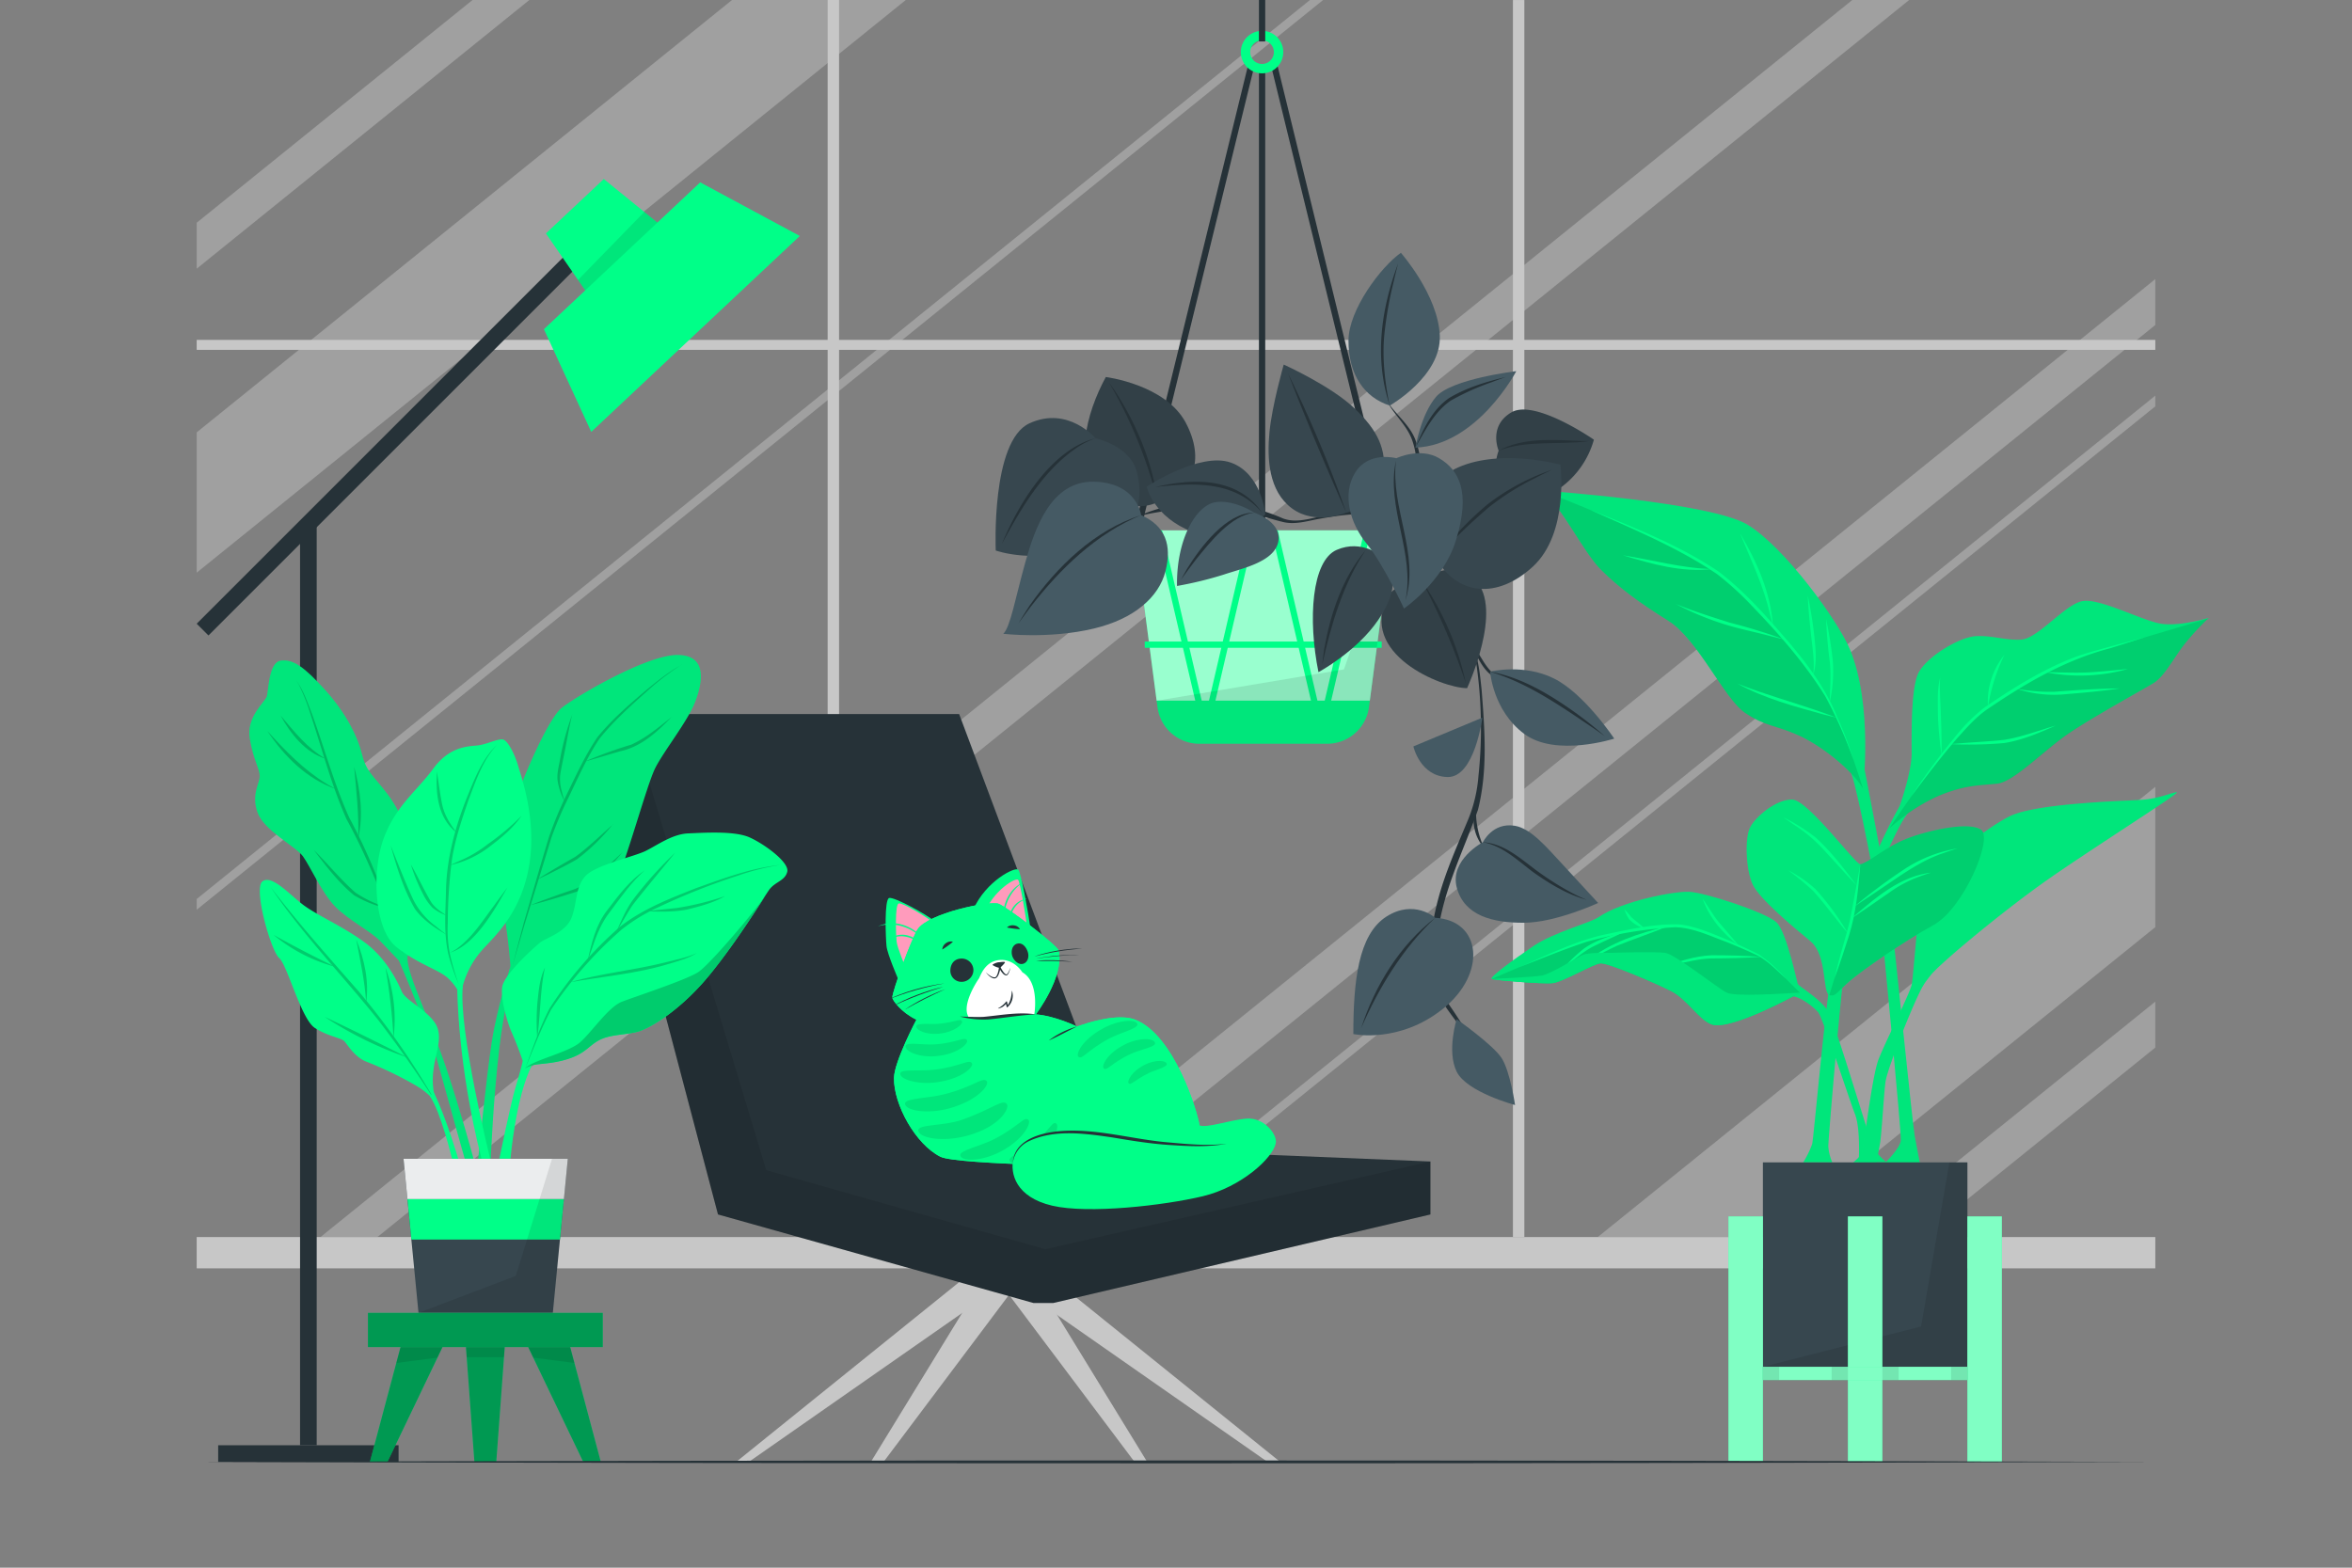 <svg xmlns="http://www.w3.org/2000/svg" viewBox="0 0 750 500"><rect x="0" y="0" width="750" height="500" fill="#808080" stroke="none"/><g id="freepik--background-complete--inject-60"><g style="opacity:0.3"><polygon points="288.83 0 62.72 182.65 62.72 137.9 233.42 0 288.83 0" style="fill:#ebebeb"></polygon><polygon points="687.28 250.95 687.28 295.7 564.89 394.55 509.48 394.55 687.28 250.95" style="fill:#ebebeb"></polygon><polygon points="168.8 0 62.72 85.7 62.72 71.04 150.68 0 168.8 0" style="fill:#ebebeb"></polygon><polygon points="687.28 89.01 687.28 103.65 327.16 394.55 309 394.55 687.28 89.01" style="fill:#ebebeb"></polygon><polygon points="687.28 319.45 687.28 334.11 612.45 394.55 594.29 394.55 687.28 319.45" style="fill:#ebebeb"></polygon><polygon points="608.79 0 120.34 394.55 102.18 394.55 590.65 0 608.79 0" style="fill:#ebebeb"></polygon><polygon points="421.92 0 62.72 290.16 62.72 286.73 417.71 0 421.92 0" style="fill:#ebebeb"></polygon><polygon points="687.28 126.18 687.28 129.6 359.27 394.55 355.04 394.55 687.28 126.18" style="fill:#ebebeb"></polygon></g><rect x="62.72" y="108.4" width="624.56" height="3.18" style="fill:#c7c7c7"></rect><rect x="68.46" y="195.46" width="394.55" height="3.64" transform="translate(463.02 -68.46) rotate(90)" style="fill:#c7c7c7"></rect><rect x="286.99" y="195.46" width="394.55" height="3.64" transform="translate(681.54 -286.98) rotate(90)" style="fill:#c7c7c7"></rect><rect x="62.72" y="394.55" width="624.56" height="9.98" style="fill:#c7c7c7"></rect></g><g id="freepik--Lamp--inject-60"><rect x="95.68" y="166.52" width="5.31" height="294.43" style="fill:#263238"></rect><rect x="38.48" y="135.1" width="178.33" height="5.31" transform="translate(-60.02 130.6) rotate(-45)" style="fill:#263238"></rect><rect x="95.68" y="434.84" width="5.31" height="57.53" transform="translate(-365.27 561.94) rotate(-90)" style="fill:#263238"></rect><polygon points="191.09 99.09 215.73 75.95 192.53 57.1 174.07 74.45 191.09 99.09" style="fill:#00FF88"></polygon><polygon points="215.73 75.94 191.09 99.09 184.32 89.29 205.45 67.6 215.73 75.94" style="opacity:0.1"></polygon><polygon points="188.54 137.75 255.04 75.26 223.28 58.16 173.44 104.99 188.54 137.75" style="fill:#00FF88"></polygon></g><g id="freepik--Chair--inject-60"><polygon points="306.36 408.52 234.75 466.26 238.78 466.26 321.49 408.52 306.36 408.52" style="fill:#c7c7c7"></polygon><polygon points="313.08 408.52 277.7 466.26 281.74 466.26 325.1 408.52 313.08 408.52" style="fill:#c7c7c7"></polygon><polygon points="330.43 408.52 365.81 466.26 361.78 466.26 318.41 408.52 330.43 408.52" style="fill:#c7c7c7"></polygon><polygon points="336.61 408.52 408.22 466.26 404.19 466.26 321.49 408.52 336.61 408.52" style="fill:#c7c7c7"></polygon><polygon points="456.13 387.34 456.13 370.45 357.79 366.41 305.85 227.74 186.84 227.74 228.95 387.34 329.55 415.58 335.86 415.58 456.13 387.34" style="fill:#263238"></polygon><polygon points="186.84 227.74 200.46 227.74 244.33 373.22 333.33 398.43 456.13 370.45 456.13 387.34 335.86 415.58 329.55 415.58 228.95 387.34 186.84 227.74" style="opacity:0.1"></polygon></g><g id="freepik--Cat--inject-60"><path d="M328.65,296.57c-.61-4.74-3-18-3.91-19.15S314.39,281,310.4,290Z" style="fill:#00FF88"></path><path d="M327.59,296.19c-.46-3.88-2.27-14.64-2.91-15.56s-7.83,3.24-10.78,10.61Z" style="fill:#ff9bbc"></path><path d="M321.62,295.52c-.3-2.89.63-6.21,3.16-7.87a6.09,6.09,0,0,1,2.77-1c-.23.09-.46.18-.68.25a3,3,0,0,0-.66.29c-3.13,1.46-4.29,5.07-4.59,8.29Z" style="fill:#00FF88"></path><path d="M320.18,295.44c-1.08-4.78.47-10.36,4.61-13.21a15.7,15.7,0,0,1,1.82-1.06c-5,3.15-6.9,8.56-6.43,14.27Z" style="fill:#00FF88"></path><path d="M297.89,293.72c-2.31-2-12.75-7.73-14.35-7.32s-1.12,12.78-.85,15.36,3.75,10.6,3.75,10.6Z" style="fill:#00FF88"></path><path d="M297.58,294.22c-1.83-1.58-9.75-6.4-11-6.07s-.89,10.11-.67,12.15,2.87,8.28,2.87,8.28Z" style="fill:#ff9bbc"></path><path d="M294,301.15c-2.62-1.89-6.11-3.39-9.26-2a3.19,3.19,0,0,0-.65.3c-.21.12-.42.24-.64.35a6.27,6.27,0,0,1,2.54-1.46c2.92-.8,6,.68,8,2.8Z" style="fill:#00FF88"></path><path d="M294.93,300c-4-4.11-9.34-6.23-15-4.56a15,15,0,0,1,2-.67c4.87-1.23,10.09,1.27,13,5.23Z" style="fill:#00FF88"></path><path d="M284.54,318.15c0,.82,2.81,4.74,7.68,7.07,0,0-7.06,13.36-7.15,18.57-.13,8.51,6.9,21.19,14.8,25.14,5.28,2.64,57.38,3.19,59.85,3.19s23.19-10.26,22.78-13.2c-.59-4.2-8-28.82-20.51-33.7-3.27-1.28-9.36-1.08-18.58,2.18,0,0-6.91-3.4-13.11-3.87,0,0,9.11-11.91,7.31-20.34-.34-1.6-16.36-13.84-19.16-14.93s-22.57,3-25.88,8.2C290.53,299.67,284.57,316.08,284.54,318.15Z" style="fill:#00FF88"></path><path d="M284.54,318.15c0,.82,2.81,4.74,7.68,7.07,0,0-7.06,13.36-7.15,18.57-.13,8.51,6.9,21.19,14.8,25.14,5.28,2.64,57.38,3.19,59.85,3.19s23.19-10.26,22.78-13.2c-.59-4.2-8-28.82-20.51-33.7-3.27-1.28-9.36-1.08-18.58,2.18,0,0-6.91-3.4-13.11-3.87,0,0,9.11-11.91,7.31-20.34-.34-1.6-16.36-13.84-19.16-14.93s-22.57,3-25.88,8.2C290.53,299.67,284.57,316.08,284.54,318.15Z" style="fill:#00FF88"></path><path d="M343.41,327.4c-3,1.46-6,3.15-9,4.46a27.72,27.72,0,0,1,9-4.46Z" style="fill:#263238"></path><path d="M292.22,327.19c-.35,1.34,3.14,2.9,7.13,2.5,5.2-.52,7.63-3.08,7.45-3.83-.29-1.29-2,.2-7.82.7C297.3,326.71,292.47,326.2,292.22,327.19Z" style="opacity:0.1"></path><path d="M288.8,333.55c-.45,1.73,4.24,3.78,9.59,3.31,7-.62,10.21-3.92,10-4.9-.41-1.68-3.13.67-10.4,1.14C294.23,333.34,289.13,332.26,288.8,333.55Z" style="opacity:0.1"></path><path d="M287.08,342.3c-.34,1.87,5.43,3.75,11.69,2.87,8.15-1.15,11.6-4.89,11.21-5.92-.67-1.76-3.62.94-12.14,1.94C293.47,341.71,287.33,340.9,287.08,342.3Z" style="opacity:0.1"></path><path d="M372.06,339.38c-.15-1.27-3.7-1.47-7,.21-4.35,2.18-5.61,5.22-5.21,5.82.69,1,1.71-.86,6.57-3.22C367.81,341.5,372.17,340.33,372.06,339.38Z" style="opacity:0.1"></path><path d="M368.33,332.71c-.18-1.65-4.95-1.88-9.45.32-5.85,2.87-7.57,6.82-7,7.59.91,1.32,2.5-1.63,8.66-4.47C363.68,334.7,368.47,333.94,368.33,332.71Z" style="opacity:0.1"></path><path d="M362.7,326.67c-.33-1.74-6-1.44-11.12,1.41-6.71,3.71-8.46,8.12-7.77,8.89,1.16,1.3,2.84-2,9.9-5.74C357.35,329.32,363,328,362.7,326.67Z" style="opacity:0.1"></path><path d="M321.93,370.17c.56,1.82,5.46,1.25,9.54-2,5.31-4.22,6.16-8.95,5.44-9.72-1.23-1.32-2.17,2.26-7.8,6.5C326.22,367.14,321.51,368.82,321.93,370.17Z" style="opacity:0.1"></path><path d="M288.6,351.93c-.11,2.23,6.85,3.54,14,1.6,9.29-2.54,12.73-7.39,12.13-8.53-1-1.94-4.07,1.63-13.79,4.05C295.92,350.3,288.69,350.28,288.6,351.93Z" style="opacity:0.1"></path><path d="M306.2,368.46c.33,2.07,6.74,2,12.69-1.08,7.75-4.05,9.88-9.17,9.12-10.11-1.28-1.61-3.29,2.24-11.44,6.27C312.38,365.6,306,366.91,306.2,368.46Z" style="opacity:0.1"></path><path d="M292.82,360.43c-.12,2.48,7.66,4,15.64,1.78,10.39-2.84,13.37-8.64,12.69-9.9-1.16-2.17-4.34,1.31-14.55,4.89C301.16,359.11,292.91,358.57,292.82,360.43Z" style="opacity:0.1"></path><path d="M382.5,358.92c2.24,1,9.75-1.77,15.13-2.15s9.74,5,9.19,7.84c-.89,4.71-11,14-23.31,16.93s-36.43,5.71-48,3-13.46-10.23-12.37-15c1.38-6.05,10.07-9.3,22-8.29,7.89.67,21.65,3.07,29.72,3.52Z" style="fill:#00FF88"></path><path d="M322.93,371.2c.26-7.07,7.57-9.51,13.51-10.28,12.34-1.45,24.31,2.52,36.5,3.47,6.06.55,12.19,1.14,18.26.38-6,1.16-12.24.81-18.33.41s-12.19-1.39-18.2-2.41c-8.76-1.26-18.57-2.69-26.81,1.3a9,9,0,0,0-4.93,7.13Z" style="fill:#263238"></path><path d="M318.26,306.24c-4.49.67-5.74,5.41-6.13,5.9s-5.63,8.35-3.29,12.17a40.72,40.72,0,0,0,5.52.29c2.51-.1,11.95-1.22,15.46-1.13,0,0,1.76-10.16-3.8-13.36C326,310.11,323.27,305.49,318.26,306.24Z" style="fill:#fff"></path><path d="M330.3,323.53c-5.08.24-10,1.13-15.09,1.61a29.84,29.84,0,0,1-9.12-.93c2.54.09,5,.23,7.55.11,5.52-.51,11.11-1.64,16.66-.79Z" style="fill:#263238"></path><path d="M324.25,301c1.56-.52,2.87.77,3.48,2.58.5,1.48.08,3.29-1.41,3.8s-3-1-3.49-2.33S322.56,301.55,324.25,301Z" style="fill:#263238"></path><path d="M306.47,305.73c-2.36.09-3.49,1.95-3.42,4.07a3.55,3.55,0,0,0,3.8,3.34,3.78,3.78,0,0,0,3.55-3.8A3.73,3.73,0,0,0,306.47,305.73Z" style="fill:#263238"></path><path d="M316.51,307.79a5.82,5.82,0,0,0,2.26.91c.19,0,1.71-1.49,1.69-1.79s-1.65,0-2.06,0S316.41,307.51,316.51,307.79Z" style="fill:#263238"></path><path d="M322.2,308.66c-.19.47-.39.94-.62,1.38a3.21,3.21,0,0,1-.4.59.51.51,0,0,1-.22.16.53.53,0,0,1-.25-.06,1.82,1.82,0,0,1-.5-.43,4.21,4.21,0,0,1-.44-.58,10.07,10.07,0,0,1-.73-1.28l-.39-.81-.1.9a10.57,10.57,0,0,1-.36,1.76,5.81,5.81,0,0,1-.32.82,1.49,1.49,0,0,1-.51.59l-.08,0-.09,0-.19,0a1.42,1.42,0,0,1-.41-.08,3.25,3.25,0,0,1-.8-.38,9.12,9.12,0,0,1-1.43-1.15,7.17,7.17,0,0,0,1.29,1.35,3.43,3.43,0,0,0,.83.49,1.37,1.37,0,0,0,1,.06,1.74,1.74,0,0,0,.74-.73,4.63,4.63,0,0,0,.39-.89,9.9,9.9,0,0,0,.42-1.85l-.5.08a9.38,9.38,0,0,0,.8,1.33,4.85,4.85,0,0,0,.51.61,2,2,0,0,0,.68.48.8.8,0,0,0,.49.05.85.85,0,0,0,.38-.3,3.63,3.63,0,0,0,.37-.7A8.52,8.52,0,0,0,322.2,308.66Z" style="fill:#263238"></path><path d="M329.82,305.09c1.25-.34,2.51-.65,3.78-.92s2.53-.53,3.81-.73l1.92-.3c.64-.08,1.28-.17,1.93-.24,1.28-.16,2.57-.25,3.87-.36l-1.95,0c-.65,0-1.3.07-1.94.13-1.3.1-2.59.28-3.87.49s-2.56.47-3.82.79c-.63.15-1.26.32-1.88.5S330.43,304.86,329.82,305.09Z" style="fill:#263238"></path><path d="M330.48,305.73l1.74-.24,1.74-.22c1.16-.13,2.32-.26,3.48-.35l1.75-.14,1.74-.09.88,0,.87,0c.59,0,1.17,0,1.76,0-1.17-.08-2.34-.12-3.51-.1s-2.34.08-3.51.17-2.33.23-3.49.41S331.62,305.45,330.48,305.73Z" style="fill:#263238"></path><path d="M330.29,306.51l1.47,0c.48,0,1,0,1.46,0,1,0,1.94,0,2.91,0s1.95.06,2.92.1l2.92.15c-.48-.08-1-.14-1.45-.2s-1-.11-1.46-.15c-1-.09-1.94-.13-2.92-.16s-1.95,0-2.93,0S331.26,306.38,330.29,306.51Z" style="fill:#263238"></path><path d="M301.17,313.67c-.8.08-1.6.2-2.39.33s-1.59.28-2.38.44c-1.58.33-3.14.73-4.69,1.17s-3.08.95-4.59,1.52c-.76.28-1.5.58-2.25.89-.37.15-.74.32-1.1.49l-1.1.5c1.5-.59,3-1.18,4.52-1.69.76-.27,1.52-.52,2.28-.77s1.54-.48,2.31-.69c1.54-.46,3.1-.85,4.66-1.22S299.58,313.94,301.17,313.67Z" style="fill:#263238"></path><path d="M300.77,314.74c-1.42.31-2.82.71-4.2,1.13s-2.76.91-4.13,1.42-2.7,1.07-4,1.68-2.61,1.26-3.88,2c.66-.3,1.31-.63,2-.91l1-.45,1-.43c.67-.29,1.34-.56,2-.83s1.35-.54,2-.79c1.35-.52,2.72-1,4.09-1.47.68-.23,1.37-.46,2.06-.67S300.08,315,300.77,314.74Z" style="fill:#263238"></path><path d="M301.4,315.52c-1.15.38-2.27.84-3.38,1.32s-2.21,1-3.29,1.54-2.15,1.12-3.19,1.74c-.53.3-1,.62-1.56.93l-1.52,1c1.06-.58,2.11-1.18,3.18-1.75s2.13-1.14,3.21-1.68,2.16-1.07,3.25-1.59c.54-.26,1.09-.52,1.64-.76S300.84,315.76,301.4,315.52Z" style="fill:#263238"></path><path d="M325.25,296.35a2.53,2.53,0,0,0-1.95-1.21,2.66,2.66,0,0,0-2.2.66c.4.12.75.16,1.09.23,1,.14,2,.28,3.06.32Z" style="fill:#263238"></path><path d="M300.48,302.84a28.61,28.61,0,0,0,2.54-1.76,9.88,9.88,0,0,0,.84-.72,2.62,2.62,0,0,0-2.25.48,2.56,2.56,0,0,0-1.13,2Z" style="fill:#263238"></path><path d="M318.27,321.58a8.39,8.39,0,0,0,2.61-2.17c.05-.07.22,0,.24.08l.21,1.05c.05-.05,1.17-1.28,1.32-4.52,0,0,.05,0,.05,0a4.88,4.88,0,0,1-1.53,5.3c-.15.08-.36-1-.38-1.17a4,4,0,0,1-2.44,1.5C318.3,321.67,318.22,321.61,318.27,321.58Z" style="fill:#263238"></path></g><g id="freepik--plant-3--inject-60"><path d="M602.43,264.19h0l0,0S602.41,264.21,602.43,264.19Z" style="fill:#00FF88"></path><path d="M605.66,257.34c-5.21,8.62-18.82,40-21,49.1s-6.34,57-6.8,58.45a29.85,29.85,0,0,1-2.86,5.84h9.27A15.47,15.47,0,0,1,583,365.6c.05-3.33,4.38-53.14,5.4-58.61s14.86-41.57,19.91-47.55Z" style="fill:#00FF88"></path><path d="M605.66,257.34c-5.21,8.62-18.82,40-21,49.1s-6.34,57-6.8,58.45a29.85,29.85,0,0,1-2.86,5.84h9.27A15.47,15.47,0,0,1,583,365.6c.05-3.33,4.38-53.14,5.4-58.61s14.86-41.57,19.91-47.55Z" style="opacity:0.1"></path><path d="M602.41,264.22c2.48-3,7.17-17.56,7.17-23.74s-.24-20.27,2-25.47,13.11-11.86,18.55-12.11,9,1.36,14.34,1.11,14.09-11.37,19.65-12.3,19.1,6.3,25,7.23,15.2-1.85,15.2-1.85a78.69,78.69,0,0,0-8.16,8.9c-3.33,4.45-6.12,9.83-9.45,11.87s-18.92,10.57-26.89,15.94-17.62,15.58-23,16.14-10.57.37-19.1,4.08A59.86,59.86,0,0,0,602.41,264.22Z" style="fill:#00FF88"></path><path d="M602.41,264.22c2.48-3,7.17-17.56,7.17-23.74s-.24-20.27,2-25.47,13.11-11.86,18.55-12.11,9,1.36,14.34,1.11,14.09-11.37,19.65-12.3,19.1,6.3,25,7.23,15.2-1.85,15.2-1.85a78.69,78.69,0,0,0-8.16,8.9c-3.33,4.45-6.12,9.83-9.45,11.87s-18.92,10.57-26.89,15.94-17.62,15.58-23,16.14-10.57.37-19.1,4.08A59.86,59.86,0,0,0,602.41,264.22Z" style="opacity:0.1"></path><path d="M704.33,197.1a77.41,77.41,0,0,0-8.14,8.89c-3.35,4.45-6.12,9.82-9.46,11.86s-18.91,10.58-26.89,16-17.62,15.58-23,16.14-10.57.37-19.1,4.08a60.21,60.21,0,0,0-15.3,10.17l0,0s0,0,0,0l.71-1.07,0,0c3.44-5.13,17.72-26.14,26.81-34.46,10.4-9.53,31-18.67,36.11-20.16s37.47-11.05,38.21-11.36Z" style="opacity:0.1"></path><path d="M609.66,253.67a218.43,218.43,0,0,1,13.75-18.62,56.73,56.73,0,0,1,9.24-9.28c9.14-6.29,18.67-12.25,29.07-16.22,3.66-1.35,7.41-2.25,11.11-3.33l11.16-3-11,3.51c-14.53,3.75-27.5,11.42-39.79,19.83-3.47,2.53-6.31,5.81-9.19,9-5,5.82-9.73,12-14.33,18.13Z" style="fill:#00FF88"></path><path d="M618.71,215.81c-.39,3.6.15,8.87.21,12.53.12,3,.2,6.38.23,9.43,0,1,0,2.1,0,3.15-.19-1-.3-2.08-.45-3.12-.34-3-.63-6.38-.73-9.42,0-4.18-.36-8.5.78-12.57Z" style="fill:#00FF88"></path><path d="M655.46,231.44c-5.26,2.34-10.55,4.6-16.29,5.54a125.9,125.9,0,0,1-12.89.48c-1.43,0-2.86-.05-4.29-.13,1.43-.14,2.85-.23,4.28-.36,4.12-.32,8.71-.55,12.78-1,5.51-.85,11.05-3,16.41-4.54Z" style="fill:#00FF88"></path><path d="M639.16,208.85a61,61,0,0,0-5.24,16.6,23.81,23.81,0,0,1,5.24-16.6Z" style="fill:#00FF88"></path><path d="M675.73,219.6c-5.45.8-10.94,1.31-16.43,1.75a38.15,38.15,0,0,1-16.4-1.72,57.85,57.85,0,0,0,12.24,1c6.85-.52,13.71-1,20.59-1.07Z" style="fill:#00FF88"></path><path d="M652.11,214.37c3.9.06,9.41.26,13.24.11s9.32-.76,13.19-1.11a56.93,56.93,0,0,1-26.43,1Z" style="fill:#00FF88"></path><path d="M590.39,246.79c2.09,5.79,8.53,38.6,9.39,46.91s6.55,67.47,6.36,70-4.91,7.06-4.91,7.06h10.94s-.88-4.41-1.62-8.49S604.2,302,602.9,291.57s-8.32-46.09-8.32-46.09Z" style="fill:#00FF88"></path><path d="M590.39,246.79c2.09,5.79,8.53,38.6,9.39,46.91s6.55,67.47,6.36,70-4.91,7.06-4.91,7.06h10.94s-.88-4.41-1.62-8.49S604.2,302,602.9,291.57s-8.32-46.09-8.32-46.09Z" style="opacity:0.1"></path><path d="M594.09,251.61c-3.21-5.69-12.85-13.6-20.52-17.06s-10.38-2.72-17.06-7.17S541.43,203.89,532,198s-15.82-10.63-21.51-16.32-12.36-20-18.79-25.22c0,0,53.65,3.71,65.52,10.88S586.1,198,589.89,207.1C597.31,224.9,594.09,251.61,594.09,251.61Z" style="fill:#00FF88"></path><path d="M594.09,251.61c-3.21-5.69-12.85-13.6-20.52-17.06s-10.38-2.72-17.06-7.17S541.43,203.89,532,198s-15.82-10.63-21.51-16.32-12.36-20-18.79-25.22c0,0,53.65,3.71,65.52,10.88S586.1,198,589.89,207.1C597.31,224.9,594.09,251.61,594.09,251.61Z" style="opacity:0.1"></path><path d="M594.08,251.58c-3.22-5.68-12.85-13.57-20.51-17s-10.39-2.72-17.06-7.17S541.43,203.89,532,198s-15.82-10.64-21.51-16.33-12.36-20-18.79-25.22c0,0,46.44,17.66,59.34,28.81a164.73,164.73,0,0,1,33.38,40.61C588.09,232.37,593.86,250.87,594.08,251.58Z" style="opacity:0.1"></path><path d="M507.58,162.78c13.86,5.6,28,11.14,40.45,19.52,8,6.1,14.68,13.62,21.23,21.19s12.7,15.64,16.5,24.95a118.86,118.86,0,0,1,5.32,14A147.9,147.9,0,0,0,582,222c-6.57-10.56-14.9-20-23.49-28.91a96.38,96.38,0,0,0-11-10c-12.36-8.36-26.35-14.14-39.92-20.25Z" style="fill:#00FF88"></path><path d="M553.93,218c9.1,3.6,18.64,6.16,27.86,9.46,1.32.49,2.64.95,4,1.47-1.38-.3-2.73-.67-4.09-1-9.43-2.6-19.12-5.17-27.72-9.93Z" style="fill:#00FF88"></path><path d="M582.32,197.52a131.17,131.17,0,0,1,2.12,13.19,44.31,44.31,0,0,1-1,13.33c.09-3.91.52-9.41,0-13.24s-1-9.39-1.13-13.28Z" style="fill:#00FF88"></path><path d="M576.46,190a126,126,0,0,1,2.06,12.66c.43,4.22,1,8.69-.4,12.79.66-3.67-.18-9-.59-12.68-.47-4.25-.9-8.49-1.07-12.77Z" style="fill:#00FF88"></path><path d="M534.24,192.58c5.66,2.31,11.5,4.16,17.32,6A179.34,179.34,0,0,1,569.09,204c-1.49-.34-3-.74-4.46-1.09-4.31-1.18-9.1-2.14-13.36-3.39a91.37,91.37,0,0,1-17-6.94Z" style="fill:#00FF88"></path><path d="M555,170.33c5.28,8.95,9.63,18.73,10.35,29.21l-1-3.78c-1.88-8.68-6.07-17.21-9.4-25.43Z" style="fill:#00FF88"></path><path d="M517.49,177.11c9.4,1.42,19,4.2,28.61,4.38-9.75,1.18-19.37-1.61-28.61-4.38Z" style="fill:#00FF88"></path><path d="M573.16,313.63c.25,1,7.09,4.64,9.69,8.82s13.44,41.89,14.74,44a20.3,20.3,0,0,0,4,4.26h-8.9s.68-10.66-1.18-15.39-10.23-30.67-11.71-32.43-5.41-4.77-8-5.12Z" style="fill:#00FF88"></path><path d="M573.16,313.63c.25,1,7.09,4.64,9.69,8.82s13.44,41.89,14.74,44a20.3,20.3,0,0,0,4,4.26h-8.9s.68-10.66-1.18-15.39-10.23-30.67-11.71-32.43-5.41-4.77-8-5.12Z" style="opacity:0.1"></path><path d="M574,316.6c-.74-1.85-4.08-19.32-7.6-22.5s-22.81-9.48-27.82-9.67-21.44,3-28.93,8.16c-2.41,1.67-14.28,4.82-20.58,9.09s-14.47,10.2-13.36,10.57,16.14,1.67,19.48,1.29,12.79-6.11,15.2-6.3,17.62,6.3,22.63,8.9,8.82,9.13,12.79,10.57C551.88,328.94,574,316.6,574,316.6Z" style="fill:#00FF88"></path><path d="M574,316.6c-.74-1.85-4.08-19.32-7.6-22.5s-22.81-9.48-27.82-9.67-21.44,3-28.93,8.16c-2.41,1.67-14.28,4.82-20.58,9.09s-14.47,10.2-13.36,10.57,16.14,1.67,19.48,1.29,12.79-6.11,15.2-6.3,17.62,6.3,22.63,8.9,8.82,9.13,12.79,10.57C551.88,328.94,574,316.6,574,316.6Z" style="opacity:0.1"></path><path d="M573.94,316.6h0c-.61.34-22.14,12.29-28.17,10.1-4-1.44-7.79-8-12.79-10.56s-20.21-9.09-22.63-8.91-11.87,5.94-15.2,6.31-18.36-.93-19.48-1.31c0,0,24.12-10.56,32.65-13s22.44-4.27,27.81-3.9,23.18,7.87,26.34,10.34S573.94,316.6,573.94,316.6Z" style="opacity:0.1"></path><path d="M561.68,305.18c-5.3.38-10.62.48-15.93.5-3.91.09-7.82,1.14-11.65,1.92l-3.9.82c5.06-1.75,10.12-3.5,15.56-3.74,5.31,0,10.62.11,15.92.5Z" style="fill:#00FF88"></path><path d="M554.44,301.58c-5.12-3.89-9.43-8.89-11.54-15,1.85,2.56,3.36,5.39,5.38,7.78s4.19,4.76,6.16,7.26Z" style="fill:#00FF88"></path><path d="M531.84,295.41c-5,2.12-11.27,4.21-16.3,6.26-2.14.94-7.18,3.65-9.33,4.74,7.41-5.91,16.53-8.83,25.63-11Z" style="fill:#00FF88"></path><path d="M518,297.13c-3.26,1.68-6.66,3.1-9.93,4.73s-5.91,4.2-8.93,6.26a46.62,46.62,0,0,1,6.08-5.67c3.82-2.65,8.36-4,12.78-5.32Z" style="fill:#00FF88"></path><path d="M524.34,296.15a11.72,11.72,0,0,1-4.86-3,12.45,12.45,0,0,1-1.5-3.12,20.35,20.35,0,0,1,2.2,2.48c1.35,1.23,2.88,2.21,4.16,3.62Z" style="fill:#00FF88"></path><path d="M484.48,308.46c8.75-3.76,17.44-8.16,26.78-10.3,8-1.68,16-3.56,24.21-3.33,5.28.58,10.25,2.84,15.11,4.8,3.52,1.53,7,3.08,10.42,4.86a45.61,45.61,0,0,1,8.52,7.72c-2.73-2.62-5.49-5.39-8.75-7.29-3.41-1.66-6.95-3.15-10.48-4.58-5.29-1.93-10.58-4.53-16.29-4.6a132.53,132.53,0,0,0-28.08,4.65c-7.23,2.4-14.32,5.32-21.44,8.07Z" style="fill:#00FF88"></path><path d="M573.94,316.6s-22.06,12.34-28.18,10.11c-4-1.44-7.79-8-12.79-10.56s-20.21-9.09-22.63-8.91-11.87,5.94-15.2,6.31-18.36-.93-19.48-1.31c0,0,13.49-.61,16.09-1.09s10.81-5.52,12.79-6.5,8-.68,9.51-.75,13.73-.37,16.88,0,16.88,11.32,19.66,12.7S568.39,316.88,573.94,316.6Z" style="fill:#00FF88"></path><path d="M573.94,316.6s-22.06,12.34-28.18,10.11c-4-1.44-7.79-8-12.79-10.56s-20.21-9.09-22.63-8.91-11.87,5.94-15.2,6.31-18.36-.93-19.48-1.31c0,0,13.49-.61,16.09-1.09s10.81-5.52,12.79-6.5,8-.68,9.51-.75,13.73-.37,16.88,0,16.88,11.32,19.66,12.7S568.39,316.88,573.94,316.6Z" style="opacity:0.1"></path><path d="M608.28,322.45c1.85-5.75,2.6-27.82,4.45-35.79s19.84-22.26,28.19-26.34,35.23-4.82,41.54-5.19,10.57-2.6,11.68-2.41-29.8,19.66-43,29.11-31.37,24.48-35.27,28.93A70,70,0,0,0,608.28,322.45Z" style="fill:#00FF88"></path><path d="M608.28,322.45c1.85-5.75,2.6-27.82,4.45-35.79s19.84-22.26,28.19-26.34,35.23-4.82,41.54-5.19,10.57-2.6,11.68-2.41-29.8,19.66-43,29.11-31.37,24.48-35.27,28.93A70,70,0,0,0,608.28,322.45Z" style="opacity:0.1"></path><path d="M609.71,313.63c-.29,2.51-8.57,18.74-10.7,24.3s-4.82,28.91-5.29,29.93a13.56,13.56,0,0,1-2.78,2.87h7.42s.47-2.54,1.08-5.73,1.36-18.07,1.92-20.63c1.12-5.1,9.2-25.75,12.28-30.74Z" style="fill:#00FF88"></path><path d="M609.71,313.63c-.29,2.51-8.57,18.74-10.7,24.3s-4.82,28.91-5.29,29.93a13.56,13.56,0,0,1-2.78,2.87h7.42s.47-2.54,1.08-5.73,1.36-18.07,1.92-20.63c1.12-5.1,9.2-25.75,12.28-30.74Z" style="opacity:0.1"></path><path d="M593.22,275.65c2.56-.45,7.81-5.39,14.7-8.12s20.55-5.75,24-2.7-5.77,25-15.37,30.23-22.94,14.56-26.72,17.84-4.52,5.16-6.45,4.5c-2.34-.79-.56-12.72-6.15-17.29s-16.08-13.36-18.29-17.92-2.63-14.81-.89-18.27,8.4-9.05,13.46-8.91S591.8,275.9,593.22,275.65Z" style="fill:#00FF88"></path><path d="M593.22,275.65c2.56-.45,7.81-5.39,14.7-8.12s20.55-5.75,24-2.7-5.77,25-15.37,30.23-22.94,14.56-26.72,17.84-4.52,5.16-6.45,4.5c-2.34-.79-.56-12.72-6.15-17.29s-16.08-13.36-18.29-17.92-2.63-14.81-.89-18.27,8.4-9.05,13.46-8.91S591.8,275.9,593.22,275.65Z" style="opacity:0.1"></path><path d="M616.51,295.06c-9.6,5.26-22.94,14.56-26.72,17.84-3.08,2.67-4.14,4.41-5.47,4.62h0l-1-.11s3.65-12,5.56-18.09,4-19.77,4.32-23.67c2.56-.45,7.81-5.39,14.7-8.12s20.54-5.75,24-2.7S626.11,289.8,616.51,295.06Z" style="opacity:0.1"></path><path d="M593.22,275.65c-.62,7.74-1.35,15.62-3.71,23.05-1.36,4.27-2.93,9.05-4.51,13.26.34-1.53.75-3,1.12-4.54,1.09-4.37,2.64-9.12,3.68-13.46,1.26-5.86,2.27-12.39,3.42-18.31Z" style="fill:#00FF88"></path><path d="M592.22,282.58c-3.2-3.29-7.83-8.47-11-11.89A48.21,48.21,0,0,0,572,263l-3.33-2.32A59.57,59.57,0,0,1,579,267.14c5,4.59,9.13,10,13.18,15.44Z" style="fill:#00FF88"></path><path d="M591.22,289.18a174,174,0,0,1,15.3-11.45,43.69,43.69,0,0,1,17.69-7.13c-1.53.46-3,.94-4.53,1.5-7.56,2.53-13.94,7.4-20.52,11.78-2,1.34-5.95,4-7.94,5.3Z" style="fill:#00FF88"></path><path d="M590.38,292.92c7.47-6.37,15.24-13.34,25.32-14.59-1.17.38-2.34.76-3.48,1.2a38.14,38.14,0,0,0-9.66,5.08c-3.58,2.45-8.58,6-12.18,8.31Z" style="fill:#00FF88"></path><path d="M589.21,297.61c-3.78-4.38-7.14-9.14-11-13.42a83.39,83.39,0,0,0-8-6.62,40.74,40.74,0,0,1,8.66,5.95,84,84,0,0,1,10.35,14.09Z" style="fill:#00FF88"></path><rect x="562.15" y="370.73" width="65.21" height="65.21" style="fill:#37474f"></rect><polygon points="562.15 435.94 612.59 423.07 621.62 370.74 627.36 370.74 627.36 435.94 562.15 435.94" style="opacity:0.1"></polygon><rect x="551.17" y="387.96" width="10.98" height="78.3" style="fill:#00FF88"></rect><rect x="551.17" y="387.96" width="10.98" height="78.3" style="fill:#fff;opacity:0.5"></rect><rect x="627.36" y="387.96" width="10.98" height="78.3" style="fill:#00FF88"></rect><rect x="627.36" y="387.96" width="10.98" height="78.3" style="fill:#fff;opacity:0.5"></rect><rect x="589.26" y="387.96" width="10.98" height="78.3" style="fill:#00FF88"></rect><rect x="589.26" y="387.96" width="10.98" height="78.3" style="fill:#fff;opacity:0.5"></rect><rect x="562.15" y="435.94" width="65.21" height="4.21" style="fill:#00FF88"></rect><rect x="562.15" y="435.94" width="65.21" height="4.21" style="fill:#fff;opacity:0.5"></rect><rect x="562.15" y="435.94" width="5.19" height="4.21" style="opacity:0.1"></rect><rect x="584.07" y="435.94" width="5.19" height="4.21" style="opacity:0.1"></rect><rect x="600.25" y="435.94" width="5.19" height="4.21" style="opacity:0.1"></rect><rect x="622.17" y="435.94" width="5.19" height="4.21" style="opacity:0.1"></rect></g><g id="freepik--plant-2--inject-60"><rect x="304.57" y="94.11" width="152.46" height="2" transform="translate(197.86 442.36) rotate(-76.24)" style="fill:#263238"></rect><rect x="423.48" y="18.88" width="2" height="152.46" transform="translate(-10.44 103.59) rotate(-13.75)" style="fill:#263238"></rect><rect x="401.45" y="21.06" width="2" height="148.09" style="fill:#263238"></rect><path d="M402.45,23.39a6.77,6.77,0,1,1,6.76-6.77A6.77,6.77,0,0,1,402.45,23.39Zm0-10.53a3.77,3.77,0,1,0,3.76,3.76A3.77,3.77,0,0,0,402.45,12.86Z" style="fill:#00FF88"></path><rect x="401.45" width="2" height="13.22" style="fill:#263238"></rect><path d="M443.94,169.15l-7.44,56.58a13.45,13.45,0,0,1-13.31,11.48H382.44a13.47,13.47,0,0,1-11.22-6,13.67,13.67,0,0,1-2.09-5.45l-7.44-56.58Z" style="fill:#00FF88"></path><polygon points="443.94 169.15 436.8 223.47 368.82 223.47 361.69 169.15 443.94 169.15" style="fill:#fff;opacity:0.6"></polygon><rect x="365.03" y="204.61" width="75.56" height="2" style="fill:#00FF88"></rect><polygon points="384.36 237.26 368.57 169.55 370.52 169.09 384.36 228.45 398.19 169.09 400.14 169.55 384.36 237.26" style="fill:#00FF88"></polygon><polygon points="421.26 237.26 405.48 169.55 407.43 169.09 421.26 228.45 435.1 169.09 437.05 169.55 421.26 237.26" style="fill:#00FF88"></polygon><path d="M443.94,169.15l-7.44,56.58a13.45,13.45,0,0,1-13.31,11.48H382.44a13.47,13.47,0,0,1-11.22-6,13.67,13.67,0,0,1-2.09-5.45l-.3-2.26,59.73-10Z" style="opacity:0.1"></path><path d="M443.24,129.3c2.81,3.7,6.62,6.78,8.22,11.31,2.53,6.69,1.64,13.94,1.41,20.89a21.44,21.44,0,0,0,.12,3.39l.14,1.69.3,1.68c2,11.37,8.11,21.49,13.33,31.68,1.08,2.06,2.06,4.18,3,6.32,1.78,4.35,2.19,9.07,2.69,13.7,1,12.72,2,25.84-1.17,38.35-5,14.1-12.12,27.72-13.1,42.81-.42,6.83.25,13.79,4.09,19.59a137.54,137.54,0,0,1,10.6,18l-.17.1c-2.36-4-4.8-7.95-7.43-11.74s-5.88-7.43-7.36-12c-2.88-9.13-1.78-18.93.61-28s6.28-17.57,9.83-26.15a45.63,45.63,0,0,0,3.08-13.26,144.87,144.87,0,0,0-.46-34.57c-.92-7-5-12.82-8.39-18.83-5-8.52-9.87-17.5-11.17-27.5a43.11,43.11,0,0,1-.22-5.33c.31-6.89,1.5-13.84-.7-20.5-1.37-4.45-4.93-7.7-7.39-11.55l.16-.12Z" style="fill:#263238"></path><path d="M470.76,256.72a26.87,26.87,0,0,0,2.5,13.72,13.53,13.53,0,0,1-2.5-13.72Z" style="fill:#263238"></path><path d="M469.11,205.61c1.89,1.64,3,4,4.34,6a19.85,19.85,0,0,0,5,5.18c-5.2-1.53-7-6.91-9.38-11.21Z" style="fill:#263238"></path><path d="M452.8,170.24a50.65,50.65,0,0,0-10.14-5c-7.22-2.25-15-1-22.32.3-3.77.71-7.71,1.93-11.54.86-3.74-.89-7.28-2.22-11.05-2.9a85,85,0,0,0-33.84.91l-.06-.19c14.37-6,31.08-5.09,45.24,1.12,3.64,1.37,7.45.38,11.11-.44,7.4-1.85,15.48-4.24,23-1.12a32.61,32.61,0,0,1,9.75,6.33l-.12.16Z" style="fill:#263238"></path><path d="M453.34,185.16s9.67-7.81,17.16-.08c9,9.23-2.68,34.4-2.68,34.4-8,0-35-11-25.17-29.26C445.08,185.71,453.34,185.16,453.34,185.16Z" style="fill:#37474f"></path><path d="M453.34,185.16s9.67-7.81,17.16-.08c9,9.23-2.68,34.4-2.68,34.4-8,0-35-11-25.17-29.26C445.08,185.71,453.34,185.16,453.34,185.16Z" style="opacity:0.1"></path><path d="M453.34,185.16a91.51,91.51,0,0,1,14.09,32.77,217.59,217.59,0,0,0-14.09-32.77Z" style="fill:#263238"></path><path d="M477.89,143.73s-3.4-7.85,4.07-12.21,26.29,8.71,26.29,8.71a28.3,28.3,0,0,1-10.87,15.48c-7.38,5.45-15.39,3.36-18.71-1.15S477.89,143.73,477.89,143.73Z" style="fill:#37474f"></path><path d="M477.89,143.73s-3.4-7.85,4.07-12.21,26.29,8.71,26.29,8.71a28.3,28.3,0,0,1-10.87,15.48c-7.38,5.45-15.39,3.36-18.71-1.15S477.89,143.73,477.89,143.73Z" style="opacity:0.1"></path><path d="M477.89,143.73c7.73-4.2,16.83-3.47,25.32-3.14,1.22.07,2.44.11,3.66.07-9.63,1.38-19.66-.46-29,3.07Z" style="fill:#263238"></path><path d="M369.18,160.11s-8,4.71-17.56-3.54-5.41-24.47,1-36.32c0,0,19,2.37,25.47,14.54C384.41,146.65,380.57,156.89,369.18,160.11Z" style="fill:#37474f"></path><path d="M369.18,160.11s-8,4.71-17.56-3.54-5.41-24.47,1-36.32c0,0,19,2.37,25.47,14.54C384.41,146.65,380.57,156.89,369.18,160.11Z" style="opacity:0.1"></path><path d="M369.18,160.11A144.76,144.76,0,0,0,353.65,122c1,1.41,2,2.83,2.92,4.28,6.36,10.26,11,21.79,12.61,33.79Z" style="fill:#263238"></path><path d="M457.9,178.11s-8.89-7.18-2.46-20.26,27.07-13.42,42.14-9.65c0,0,2.84,21.91-8.86,32.59C477.3,191.21,464.77,189.88,457.9,178.11Z" style="fill:#37474f"></path><path d="M457.9,178.11A110.88,110.88,0,0,1,474.16,161a71.25,71.25,0,0,1,20.74-11.16c-1.78.82-3.55,1.67-5.28,2.58a83.47,83.47,0,0,0-14.83,9.35,191.2,191.2,0,0,0-16.89,16.31Z" style="fill:#263238"></path><path d="M429.3,163.5s-9.75,4.21-17.29-1.33-8-16-7.2-24.39,4.54-21.5,4.54-21.5,15.07,6.77,22.61,14c7.32,7,10.31,12.85,9.2,21.83C440,161.5,429.3,163.5,429.3,163.5Z" style="fill:#37474f"></path><path d="M429.3,163.5c-6.31-14.18-12.94-29.9-18.56-44.37A398.45,398.45,0,0,1,429.3,163.5Z" style="fill:#263238"></path><path d="M349.33,139.78s-8.76-10.42-21.06-4.77-10.75,40.57-10.75,40.57,12.58,4.61,29.26-1.22c14.91-5.21,18.51-12.91,15.74-23.83C360.39,142.12,349.33,139.78,349.33,139.78Z" style="fill:#37474f"></path><path d="M319.48,173.47c5.23-12.73,15.7-30.07,29.85-33.69a25.9,25.9,0,0,0-5.17,2.48c-11.28,7.34-18.41,19.62-24.68,31.21Z" style="fill:#263238"></path><path d="M363.88,164.29s-1.29-10.33-15-10.66S330,168.48,326.92,179.46s-4.76,20.66-7,22.68c0,0,14.64,1.76,29-1.7,12.78-3.08,20.62-10,22.72-18.24S371.71,167.76,363.88,164.29Z" style="fill:#455a64"></path><path d="M363.88,164.29c-14.33,5.92-25.83,17.14-35.22,29.23-1.35,1.75-2.6,3.57-3.94,5.34q1.72-2.84,3.54-5.63c8.84-12.57,20.72-24.15,35.62-28.94Z" style="fill:#263238"></path><path d="M403.48,164.05s-1.11-13-11-16.51-26.82,7.67-26.82,7.67,2,9.62,14.74,14.5S403.48,164.05,403.48,164.05Z" style="fill:#37474f"></path><path d="M368.53,155.32c10.31-2.41,22.68-3.2,30.94,4.66a22,22,0,0,1,3,3.55c-8.74-10.26-21.74-9.58-33.92-8.21Z" style="fill:#263238"></path><path d="M399.93,163.5s-6.32-4.21-12.31-3.33-12.52,11.42-12.3,26.72a116.66,116.66,0,0,0,15-3.66c5.73-1.94,16-4,17.29-10.42S399.93,163.5,399.93,163.5Z" style="fill:#455a64"></path><path d="M399.93,163.5c-7.39.91-14,9.36-18.48,14.85-1.68,2.13-3.24,4.36-4.88,6.54.64-1.2,1.34-2.37,2-3.56,4.27-6.84,12.49-17.89,21.34-17.83Z" style="fill:#263238"></path><path d="M443.16,129.36C435,126.7,430,119.49,430,108.63c0-9.77,10.39-23.61,16.71-28,0,0,11.86,13.41,12.41,26.38S443.16,129.36,443.16,129.36Z" style="fill:#455a64"></path><path d="M443.16,129.36c-5-15.16-2.78-30.62,2.66-45.31-.47,1.86-.95,3.72-1.37,5.59a122,122,0,0,0-3,16.94c-.75,7.6.16,15.31,1.67,22.78Z" style="fill:#263238"></path><path d="M451.36,142.77s1.66-10.42,6.54-16.18,25.61-8.21,25.61-8.21S471.09,142,451.36,142.77Z" style="fill:#455a64"></path><path d="M451.36,142.77c2.44-5.88,5.32-12.1,10.76-15.84,5.58-3.32,11.79-5.17,18-6.68-1.51.55-3,1.08-4.5,1.66a78.13,78.13,0,0,0-13,5.86c-5.19,3.53-8.25,9.62-11.29,15Z" style="fill:#263238"></path><path d="M440.55,177.38s-6.32-5.48-14.31-2-9.22,22.17-5.81,39c0,0,12.22-6.57,19.07-16.67S444.72,181.54,440.55,177.38Z" style="fill:#37474f"></path><path d="M435.48,175.47c-7.29,10.92-11,23.73-13.84,36.43.17-1.63.39-3.26.62-4.89,2-11.25,5.77-22.69,13.22-31.54Z" style="fill:#263238"></path><path d="M475.17,214.21s.83,12.39,10.89,19.87,28.68,1.5,28.68,1.5-9.52-14.38-19.25-19.2S475.17,214.21,475.17,214.21Z" style="fill:#455a64"></path><path d="M475.17,214.21c7,1.26,13.53,4.33,19.54,8a126.1,126.1,0,0,1,17,12.55c-1.44-1-2.87-2.05-4.33-3-10.14-6.84-20.39-14-32.25-17.53Z" style="fill:#263238"></path><path d="M472.69,228.89l-22,9.17s2.12,9.51,10.84,9.77S472.69,228.89,472.69,228.89Z" style="fill:#455a64"></path><path d="M472.87,268.61s-10.73,5.65-8.32,14.55S476,294.38,486.08,294.3,509.61,288,509.61,288s-5.49-6-11.06-12S488.18,264.22,483,263.37C475.94,262.21,472.87,268.61,472.87,268.61Z" style="fill:#455a64"></path><path d="M472.87,268.61c6.59.38,11.7,5,16.75,8.77a94.16,94.16,0,0,0,12,7.6c1.4.74,2.85,1.39,4.32,2-6.17-1.69-11.77-5.09-17-8.79-5-3.74-9.75-8.44-16.16-9.58Z" style="fill:#263238"></path><path d="M457.65,292.72s-6.73-6.07-15.63-.33-10.47,20.7-10.47,37.41c0,0,14.55,3.16,28.6-8.07S472.49,293.53,457.65,292.72Z" style="fill:#455a64"></path><path d="M457.65,292.72c-10.37,9.78-17.93,22.17-23.6,35.17,4.38-13.54,12.27-26.39,23.6-35.17Z" style="fill:#263238"></path><path d="M464.5,325.06s-3.22,10.2,0,16.74,18.62,10.64,18.62,10.64-1.55-10.59-4.21-14.86S464.5,325.06,464.5,325.06Z" style="fill:#455a64"></path><path d="M445.27,146.14s-8.76-2.37-13.08,4.5-1.78,16.17,3.65,22.83,11.86,20.62,11.86,20.62,12.44-8.52,16.52-21.61c4.88-15.63,1-22.61-5.32-26.34C452.84,142.56,445.27,146.14,445.27,146.14Z" style="fill:#455a64"></path><path d="M445.16,146.84c-1.89,15.06,7.64,29.79,3,44.7,3.21-15-6.31-29.66-3-44.7Z" style="fill:#263238"></path></g><g id="freepik--plant-1--inject-60"><path d="M129.2,308.48c1.12-3,3.12-18.56,3.66-27.87s-4.61-21.08-9.14-27.13-6.88-7.14-8.27-12.86-5.11-13.15-11.72-20.5-10.34-10-14.22-9.42-3.86,9.63-4.44,11.43-6.6,6.47-5.42,13.46,3.19,9.59,3.18,11.94-2.74,5.79-.73,11.55,12.2,10.88,14.48,14,6,11.6,10.25,16,11.49,7.95,14.56,11.21S129.2,308.48,129.2,308.48Z" style="fill:#00FF88"></path><path d="M129.2,308.48c1.12-3,3.12-18.56,3.66-27.87s-4.61-21.08-9.14-27.13-6.88-7.14-8.27-12.86-5.11-13.15-11.72-20.5-10.34-10-14.22-9.42-3.86,9.63-4.44,11.43-6.6,6.47-5.42,13.46,3.19,9.59,3.18,11.94-2.74,5.79-.73,11.55,12.2,10.88,14.48,14,6,11.6,10.25,16,11.49,7.95,14.56,11.21S129.2,308.48,129.2,308.48Z" style="opacity:0.1"></path><g style="opacity:0.2"><path d="M128.6,304.52C123.53,289.69,118,275,110.48,261.23c-4.8-10.82-7.74-22.22-11.46-33.4a60.74,60.74,0,0,0-3.77-9.53l-.77-1.25c2.32,3.18,3.59,7,5,10.62,4,11,7.08,22.47,11.9,33.14,7.46,13.82,12.9,28.63,17.21,43.71Z"></path><path d="M125.67,264.05a54.77,54.77,0,0,1-.36,30.51c.15-1.27.33-2.54.46-3.82a94,94,0,0,0-.1-26.69Z"></path><path d="M100.09,271.11c4.53,4.44,8.55,9.48,13.32,13.63a38,38,0,0,0,6.68,3.52c1.16.53,2.35,1,3.53,1.5a35.62,35.62,0,0,1-10.76-4.25c-5-4.12-8.9-9.28-12.77-14.4Z"></path><path d="M112.92,244.54c2,7.36,3,15.32,1.31,22.85.26-7.67-.61-15.21-1.31-22.85Z"></path><path d="M85.38,233.28C91,239.47,96.89,245.55,104,249.9c1,.68,2.09,1.15,3.14,1.75-9.2-3.1-16.51-10.43-21.8-18.37Z"></path><path d="M89.47,228.21c4.34,5.08,8.52,10.53,14.46,13.82-6.58-2-11.29-8-14.46-13.82Z"></path></g><path d="M148.19,369.59H151s-4-14.87-8.67-28.82c-5.65-16.76-12.22-29.15-12.43-35.2l-2.68.85s9.44,21.73,12.74,33.72S148.19,369.59,148.19,369.59Z" style="fill:#00FF88"></path><path d="M148.19,369.59H151s-4-14.87-8.67-28.82c-5.65-16.76-12.22-29.15-12.43-35.2l-2.68.85s9.44,21.73,12.74,33.72S148.19,369.59,148.19,369.59Z" style="opacity:0.1"></path><path d="M162.93,310a215.73,215.73,0,0,0-2.91-23.1c-.91-4.68,1-20.53,3.11-27.94s11.3-29.47,16-33.2,27-16.82,36.81-16.86,8.08,8.86,5.69,15.06-10.18,15.83-12.82,21.28-9.17,29.59-12.54,36.44-8.57,17.88-13.11,21.09S166.21,307.19,162.93,310Z" style="fill:#00FF88"></path><path d="M162.93,310a215.73,215.73,0,0,0-2.91-23.1c-.91-4.68,1-20.53,3.11-27.94s11.3-29.47,16-33.2,27-16.82,36.81-16.86,8.08,8.86,5.69,15.06-10.18,15.83-12.82,21.28-9.17,29.59-12.54,36.44-8.57,17.88-13.11,21.09S166.21,307.19,162.93,310Z" style="opacity:0.1"></path><g style="opacity:0.2"><path d="M217.34,212a80.8,80.8,0,0,0-11.21,8.64c-5.28,4.68-10.57,9.48-15,15-3.9,5.84-6.79,12.41-9.85,18.74a117.73,117.73,0,0,0-5.52,13c-2.39,7.91-5.87,19.12-8.37,27.11l-4,13.61L167,294.38c2.36-8.1,5.58-19.3,8-27.25A117.78,117.78,0,0,1,180.41,254c3.15-6.4,6.05-12.92,10.07-18.84,4.49-5.56,9.92-10.23,15.33-14.85,3.68-3,7.34-6,11.53-8.27Z"></path><path d="M214.24,228.58c-4.53,4.76-9.72,9.55-16.36,11-1.9.54-5.71,1.67-7.59,2.23-1.28.35-2.54.74-3.82,1.08a137.9,137.9,0,0,1,14.85-5.4c4.73-2.16,8.85-5.65,12.92-8.87Z"></path><path d="M182.5,227.74c-1,4-2,10.08-2.87,14.13-.24,1.22-.84,4.09-1,5.28a13.78,13.78,0,0,0,.51,5.21c.26,1.16.62,2.31,1,3.46a21.37,21.37,0,0,1-2.34-6.89c-.27-2.44.5-4.87.88-7.26a82.58,82.58,0,0,1,3.85-13.93Z"></path><path d="M195.47,262.85A64.63,64.63,0,0,1,184,274.05c-2.83,1.66-6.26,3.34-9.21,4.83-1.14.53-2.26,1.09-3.41,1.6,1-.71,2.12-1.35,3.18-2,2.79-1.72,6.08-3.59,8.9-5.22,3.83-2.73,8.47-7.24,12.06-10.38Z"></path><path d="M198.62,271.69c-4.18,4.92-8.78,10.27-14.91,12.76-3.21,1.05-7.17,2.21-10.44,3.16-1.4.37-2.8.77-4.21,1.12,1.34-.56,2.71-1.06,4.06-1.59,3.2-1.17,7.06-2.56,10.27-3.61,6-2.54,10.48-7.56,15.23-11.84Z"></path></g><path d="M164.48,308.35c-1.07,1.77-3.75,13.34-5.25,25.88-2,16.77-2.73,35.36-2.73,35.36h-4s2.57-26,4.32-37.29,6.25-24.94,6.25-24.94Z" style="fill:#00FF88"></path><path d="M164.48,308.35c-1.07,1.77-3.75,13.34-5.25,25.88-2,16.77-2.73,35.36-2.73,35.36h-4s2.57-26,4.32-37.29,6.25-24.94,6.25-24.94Z" style="opacity:0.1"></path><path d="M169.54,339.9c-5.15,10.31-6.75,29.69-6.75,29.69h-3.56s3.64-17.83,5.16-22.79c1.7-5.58,2.31-8.39,2.31-8.39Z" style="fill:#00FF88"></path><path d="M167.47,340.79a106.59,106.59,0,0,0-4.34-11.61c-1.24-2.77-3.55-10.34-3-14.36s10.06-12.5,11.94-14.08,8.28-3.26,10.16-8,1.18-10.06,4.63-13.51,15.39-6,19.14-7.89,8.48-5.33,13.41-5.53,14.8-.89,19.63,1.28,12.73,8,12,10.95-3.94,3.16-5.81,5.82-10.16,16.28-19.14,27.23-19,17.14-23.28,18.08-8.48.85-11.74,2.53-4.24,4-9.07,5.72-9.57,1.78-11.54,2.17A8.47,8.47,0,0,0,167.47,340.79Z" style="fill:#00FF88"></path><path d="M167.48,340.77a8.8,8.8,0,0,1,3.05-1.17c2-.39,6.71-.39,11.54-2.17s5.82-4,9.08-5.71,7.49-1.59,11.73-2.53,14.3-7.15,23.28-18.09c7.6-9.28,14.71-20.47,17.84-25.29-3.47,5-17.57,21.72-21.29,24.2s-20,7.8-24.36,9.47-9.68,9.76-13.42,13S169.57,338.21,167.48,340.77Z" style="fill:#00FF88"></path><path d="M167.48,340.77a8.8,8.8,0,0,1,3.05-1.17c2-.39,6.71-.39,11.54-2.17s5.82-4,9.08-5.71,7.49-1.59,11.73-2.53,14.3-7.15,23.28-18.09c7.6-9.28,14.71-20.47,17.84-25.29-3.47,5-17.57,21.72-21.29,24.2s-20,7.8-24.36,9.47-9.68,9.76-13.42,13S169.57,338.21,167.48,340.77Z" style="opacity:0.2"></path><g style="opacity:0.2"><path d="M248.45,275.93a75,75,0,0,0-13.24,3.38,213.94,213.94,0,0,0-25.41,10.1,56.06,56.06,0,0,0-11.57,7.06A129.43,129.43,0,0,0,175.75,322c-3.21,6-5.63,12.48-8.27,18.76,2.37-6.44,4.59-12.95,7.73-19.08a121.88,121.88,0,0,1,22.38-26c7.25-5.74,16-9.1,24.47-12.45,8.58-3.05,17.29-6.34,26.39-7.32Z"></path><path d="M222.31,303.9c-2.95,1.88-6.45,2.71-9.77,3.74-9.7,2.91-20.89,3.9-30.88,5.65,10.07-2.88,20.53-3.83,30.69-6.39,3.35-.86,6.83-1.5,10-3Z"></path><path d="M205.62,277.56c-4.33,3.83-7.67,8.66-11.11,13.26-2.71,3.42-4.3,7.43-5.67,11.53l-1.46,4.11c1.23-5.68,2.63-11.56,6.31-16.22,3.49-4.61,7.09-9.41,11.93-12.68Z"></path><path d="M173.78,308.59c-1.61,7.38-1.4,15-2.47,22.45a72.9,72.9,0,0,1,.07-11.35c.4-3.75.71-7.67,2.4-11.1Z"></path><path d="M215.31,271.94c-2.74,3.43-11.2,13.55-13.69,16.89-1.81,2.74-3.37,5.66-5.12,8.44,1.62-3.62,3.15-7.38,5.55-10.57a121.38,121.38,0,0,1,13.26-14.76Z"></path><path d="M231.19,285.81c-3.72,2.15-7.93,3.25-12.08,4.27-4.26.84-8.54.69-12.84.59,1.06-.17,2.12-.27,3.18-.41l6.35-.66a91,91,0,0,0,15.39-3.79Z"></path></g><path d="M139.18,351.83a24,24,0,0,1-.89-11.06c.59-5.06,3.28-10.39.31-14.68s-9.34-7.1-10.52-9.91-4.73-10.36-11.69-15.54S101,291.91,96.57,288.51s-9.92-9.62-12.88-7.4,2.67,22.11,5.33,24.44,7,19.5,11.39,22.31,8.44,3.11,9.47,4.3,3.4,5.17,7.1,6.51a113.69,113.69,0,0,1,16.13,7.84A23.76,23.76,0,0,1,139.18,351.83Z" style="fill:#00FF88"></path><g style="opacity:0.2"><path d="M139.18,351.83c-5.86-9.13-12.05-18.05-18.68-26.63-11.28-14.13-24-27.12-34.14-42.17,8.84,11.48,18.45,22.27,28,33.15a236.32,236.32,0,0,1,24.8,35.65Z"></path><path d="M130,337.31a118,118,0,0,1-26.49-13c8.59,4,18,8.74,26.49,13Z"></path><path d="M122.9,308.59A47.58,47.58,0,0,1,125.48,331a190.72,190.72,0,0,0-2.58-22.45Z"></path><path d="M113.58,299.62c2.61,6.3,4.16,13.35,3.18,20.17-.42-6.84-1.89-13.44-3.18-20.17Z"></path><path d="M87.24,298.18c6.28,3.48,13.17,7.08,19.65,10.17a51.84,51.84,0,0,1-19.65-10.17Z"></path></g><path d="M138.37,348.43c4,8.34,7.76,21.16,7.76,21.16h-2s-3.57-15-7.07-20Z" style="fill:#00FF88"></path><path d="M146.88,317.66a28.68,28.68,0,0,1,7.4-15.24c4.44-4.74,12.13-12.14,14.5-26.64s-2.57-28.09-3.55-31.51-3.26-8.14-4.89-8.43-5.17,1.62-8.13,1.92-8.88.3-14.06,7.4-12,11.83-15.83,22.34-3,28.85,4,34.47,13.62,7.25,16.58,10.06A16.68,16.68,0,0,1,146.88,317.66Z" style="fill:#00FF88"></path><g style="opacity:0.2"><path d="M158.42,237.61c-4.55,4.93-6.72,11.51-9.07,17.67-2.14,6.27-4.32,12.66-5.29,19.22a163.74,163.74,0,0,0-1.27,19.94,40,40,0,0,0,.69,9.91,79.34,79.34,0,0,0,2.81,9.61,69.68,69.68,0,0,1-3.29-9.5c-1.54-6.57-.94-13.39-.79-20.07.15-10.13,2.77-20,6.42-29.38,2.52-6.11,4.9-12.74,9.79-17.4Z"></path><path d="M166.36,260.1c-2.65,3.94-6.38,7-10.16,9.87a32,32,0,0,1-12.84,6c1.09-.47,2.18-.92,3.24-1.42a39.77,39.77,0,0,0,9-5.35,76.85,76.85,0,0,0,10.75-9.06Z"></path><path d="M139.33,246.05c.47,3,1,7.39,1.62,10.35.67,3.42,2.55,6.39,4.63,9.16-6-4.67-6.68-12.46-6.25-19.51Z"></path><path d="M124.54,269.57c1.93,4.74,4.52,11.45,6.61,16a23.57,23.57,0,0,0,7.9,9.9c1.09.93,2.25,1.81,3.41,2.68-3.77-2.18-7.55-4.67-10.16-8.27-3.66-6.31-5.82-13.35-7.76-20.34Z"></path><path d="M161.82,283c-4,7-10.35,18.54-18.46,20.87a12.46,12.46,0,0,0,3-1.82c4.62-3.62,7.76-8.71,11.28-13.35,1-1.43,3.13-4.29,4.19-5.7Z"></path><path d="M131.05,275.78c2.13,3.69,3.88,7.52,6,11.19,1.2,2.28,3.24,3.67,5.37,5a14.31,14.31,0,0,1-4.51-2.47,17,17,0,0,1-3-4.31,54.41,54.41,0,0,1-3.88-9.45Z"></path></g><path d="M153.54,369.59h2.76s-10.16-41-8.72-55.18l-1.75,1.23S145.83,339.41,153.54,369.59Z" style="fill:#00FF88"></path><polygon points="133.45 418.73 176.28 418.73 181.05 369.59 128.67 369.59 133.45 418.73" style="fill:#37474f"></polygon><polygon points="181.06 369.58 179.81 382.47 129.93 382.47 128.68 369.58 181.06 369.58" style="fill:#fff;opacity:0.9"></polygon><polygon points="179.81 382.47 178.56 395.35 131.18 395.35 129.93 382.47 179.81 382.47" style="fill:#00FF88"></polygon><polygon points="133.45 418.73 164.48 406.93 176.03 369.59 181.05 369.59 176.28 418.73 133.45 418.73" style="opacity:0.1"></polygon><rect x="117.33" y="418.73" width="74.88" height="10.91" style="fill:#00FF88"></rect><rect x="117.33" y="418.73" width="74.88" height="10.91" style="opacity:0.4"></rect><polygon points="123.55 466.26 117.96 466.26 127.72 429.63 141.11 429.63 123.55 466.26" style="fill:#00FF88"></polygon><polygon points="123.55 466.26 117.96 466.26 127.72 429.63 141.11 429.63 123.55 466.26" style="opacity:0.4"></polygon><polygon points="127.72 429.63 126.36 434.71 139.49 433 141.11 429.63 127.72 429.63" style="opacity:0.1"></polygon><polygon points="185.99 466.26 191.58 466.26 181.82 429.63 168.42 429.63 185.99 466.26" style="fill:#00FF88"></polygon><polygon points="185.99 466.26 191.58 466.26 181.82 429.63 168.42 429.63 185.99 466.26" style="opacity:0.4"></polygon><polygon points="181.82 429.63 183.17 434.71 170.04 433 168.42 429.63 181.82 429.63" style="opacity:0.1"></polygon><polygon points="158.25 466.26 151.28 466.26 148.58 429.63 160.95 429.63 158.25 466.26" style="fill:#00FF88"></polygon><polygon points="158.25 466.26 151.28 466.26 148.58 429.63 160.95 429.63 158.25 466.26" style="opacity:0.4"></polygon><polygon points="148.82 432.88 148.58 429.63 160.95 429.63 160.71 432.88 148.82 432.88" style="opacity:0.1"></polygon></g><g id="freepik--Floor--inject-60"><path d="M62.72,466.26c200.07-.61,424.49-.62,624.56,0-200.07.61-424.49.61-624.56,0Z" style="fill:#263238"></path></g></svg>
